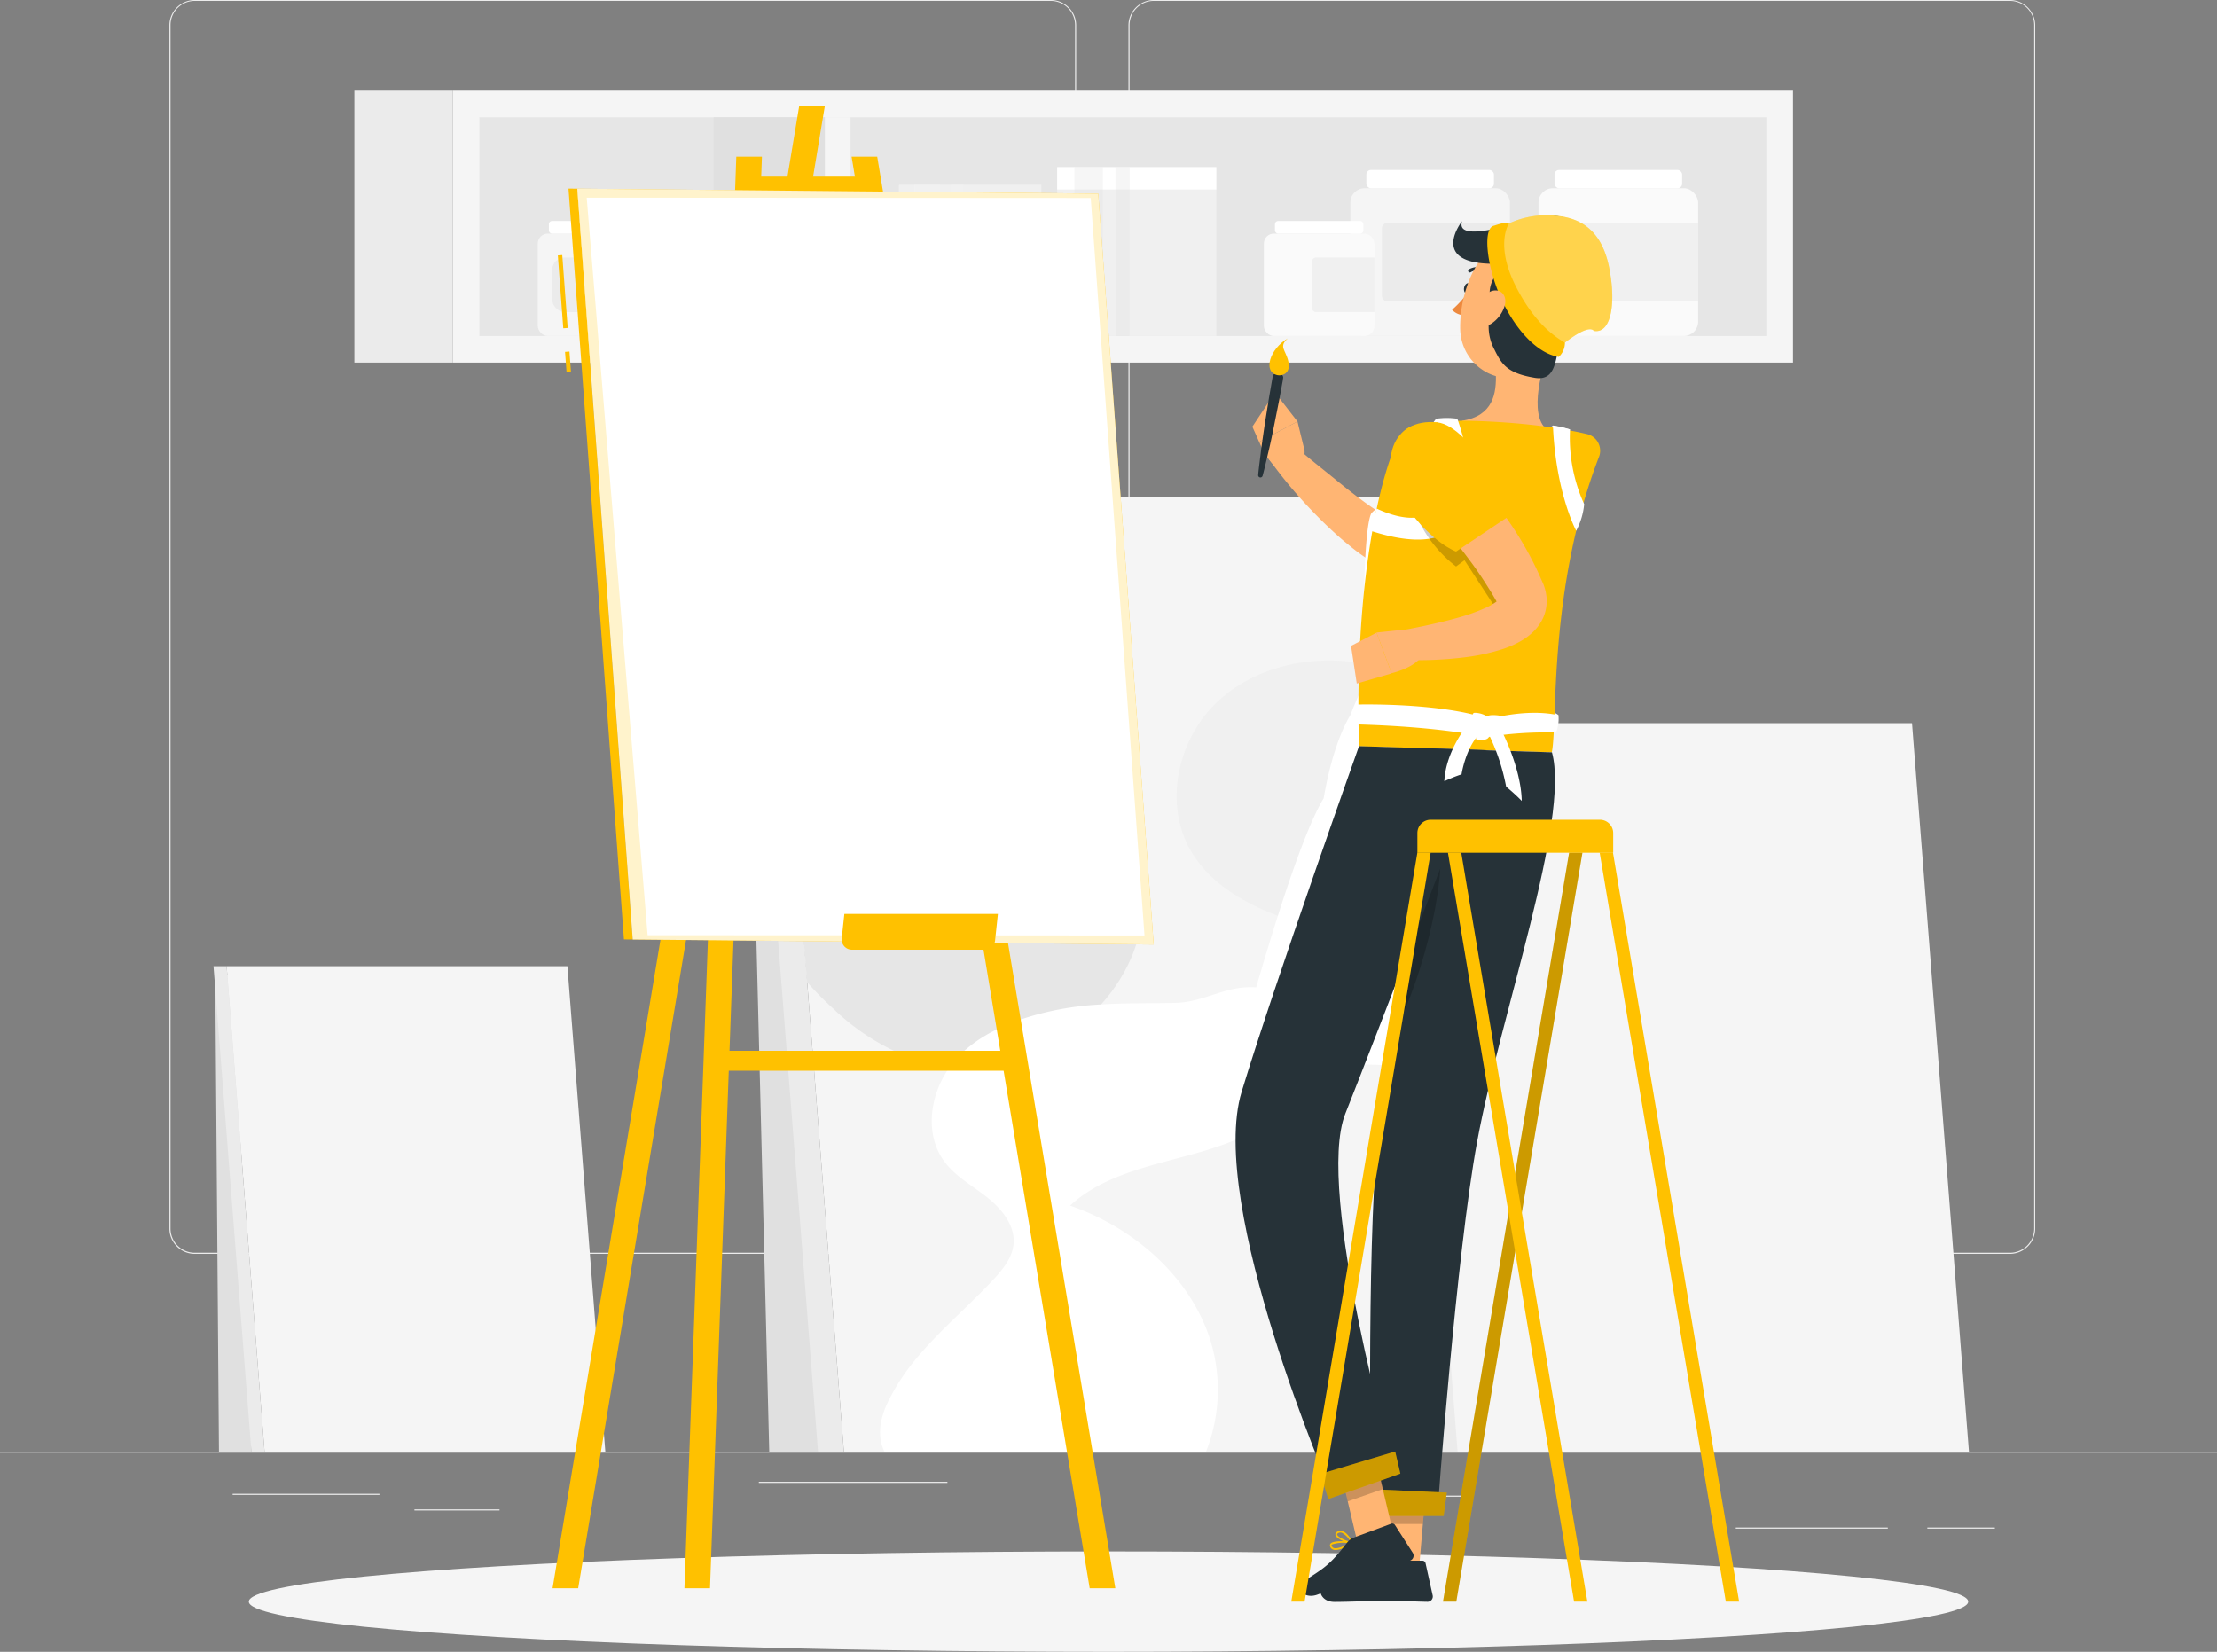 <svg xmlns="http://www.w3.org/2000/svg" width="377.825" height="281.525" viewBox="0 0 377.825 281.525">
  <rect x="0" y="0" width="377.825" height="281.525" fill="#808080" stroke="none"/>
  <g id="Blank_canvas-rafiki" data-name="Blank canvas-rafiki" transform="translate(0 -55)">
    <g id="freepik--background-complete--inject-35" transform="translate(0 55)">
      <rect id="Rectangle_988" data-name="Rectangle 988" width="377.825" height="0.189" transform="translate(0 247.4)" fill="#ebebeb"/>
      <rect id="Rectangle_989" data-name="Rectangle 989" width="25.027" height="0.189" transform="translate(39.641 254.594)" fill="#ebebeb"/>
      <rect id="Rectangle_990" data-name="Rectangle 990" width="32.138" height="0.189" transform="translate(129.322 252.546)" fill="#ebebeb"/>
      <rect id="Rectangle_991" data-name="Rectangle 991" width="14.501" height="0.189" transform="translate(70.631 257.246)" fill="#ebebeb"/>
      <rect id="Rectangle_992" data-name="Rectangle 992" width="11.509" height="0.189" transform="translate(328.459 260.344)" fill="#ebebeb"/>
      <rect id="Rectangle_993" data-name="Rectangle 993" width="25.911" height="0.189" transform="translate(295.814 260.344)" fill="#ebebeb"/>
      <rect id="Rectangle_994" data-name="Rectangle 994" width="18.007" height="0.189" transform="translate(232.74 254.904)" fill="#ebebeb"/>
      <path id="Path_1783" data-name="Path 1783" d="M188.426,268.7H42.517a4.315,4.315,0,0,1-4.307-4.315V59.277A4.315,4.315,0,0,1,42.517,55H188.426a4.315,4.315,0,0,1,4.315,4.315V264.383A4.315,4.315,0,0,1,188.426,268.7ZM42.517,55.151A4.126,4.126,0,0,0,38.4,59.277V264.383a4.126,4.126,0,0,0,4.118,4.126H188.426a4.133,4.133,0,0,0,4.126-4.126V59.277a4.133,4.133,0,0,0-4.126-4.126Z" transform="translate(-9.337 -55)" fill="#ebebeb"/>
      <path id="Path_1784" data-name="Path 1784" d="M404.731,268.7H258.815a4.322,4.322,0,0,1-4.315-4.315V59.277A4.322,4.322,0,0,1,258.815,55H404.731a4.315,4.315,0,0,1,4.3,4.277V264.383A4.315,4.315,0,0,1,404.731,268.7ZM258.815,55.151a4.133,4.133,0,0,0-4.126,4.126V264.383a4.133,4.133,0,0,0,4.126,4.126H404.731a4.133,4.133,0,0,0,4.126-4.126V59.277a4.133,4.133,0,0,0-4.126-4.126Z" transform="translate(-62.187 -55)" fill="#ebebeb"/>
      <path id="Path_1785" data-name="Path 1785" d="M51.9,274.83H48.54l.635,81.285h5.562Z" transform="translate(-11.861 -108.715)" fill="#e0e0e0"/>
      <path id="Path_1786" data-name="Path 1786" d="M51.11,272.92h58.079l6.461,82.729H57.571Z" transform="translate(-12.489 -108.249)" fill="#f5f5f5"/>
      <path id="Path_1787" data-name="Path 1787" d="M50.387,272.92H48.15l6.461,82.729h2.237Z" transform="translate(-11.765 -108.249)" fill="#ebebeb"/>
      <path id="Path_1788" data-name="Path 1788" d="M173.49,167H287.752l12.718,162.767H186.208Z" transform="translate(-42.392 -82.367)" fill="#f5f5f5"/>
      <path id="Path_1789" data-name="Path 1789" d="M267.742,232.462c3.718,6.438,10.949,9.967,18.007,12.234,3.31,1.073,7.685,1.625,9.612-1.277,1.511-2.267.544-5.35,1.224-7.987,1.194-4.625,6.718-6.363,11.38-7.405a41.391,41.391,0,0,0,6.453-2l-2.962-37.934a8.35,8.35,0,0,0-1.3,2.667c-.756,2.388.559,5.078-.295,7.421-.756,2.154-3.2,3.332-5.494,3.476s-4.534-.529-6.8-.967c-8.97-1.768-18.937.325-25.5,6.672S263.177,224.55,267.742,232.462Z" transform="translate(-64.842 -87.52)" fill="#f5f5f5"/>
      <path id="Path_1790" data-name="Path 1790" d="M173.49,167l6.431,82.736a57.857,57.857,0,0,0,4.473,4.534,39.194,39.194,0,0,0,14.206,8.788,25.423,25.423,0,0,0,5.577,1.111c-3.468,4.745-4.383,11.645-.831,16.292,1.919,2.509,4.813,4.05,7.292,6.045s4.715,4.806,4.383,7.949c-.234,2.267-1.783,4.2-3.348,5.887-6.045,6.536-13.5,12.09-17.576,20.025-1.224,2.373-2.131,5.07-1.594,7.677a7.633,7.633,0,0,0,.574,1.73h54.853a28.654,28.654,0,0,0,.521-19.647c-3.65-10.579-13.088-18.612-23.69-22.277,4.534-4.209,10.738-6.045,16.73-7.647s12.211-3.083,17.176-6.8c8.237-6.151,10.247-23.387-3.861-22.76-4.1.181-7.715,2.547-12.007,2.652s-8.5,0-12.68.272a29.228,29.228,0,0,0,4.4-6.393c1.9-3.778,3.076-8.04,2.214-12.151-2.206-10.534-15.77-14.418-20.962-23.848-6.272-11.388,1.783-25.919-1.761-38.432A19.647,19.647,0,0,0,211.3,167Z" transform="translate(-42.392 -82.367)" fill="#f5f5f5"/>
      <path id="Path_1791" data-name="Path 1791" d="M173.49,166.993l6.431,82.736a57.863,57.863,0,0,0,4.473,4.534,39.194,39.194,0,0,0,14.206,8.788,25.423,25.423,0,0,0,5.577,1.111c9.536.854,19.405-3.393,25.873-10.624a29.228,29.228,0,0,0,4.4-6.393c1.9-3.778,3.075-8.04,2.214-12.151-2.206-10.534-15.77-14.418-20.962-23.848-6.272-11.388,1.783-25.919-1.761-38.432a19.647,19.647,0,0,0-2.705-5.743Z" transform="translate(-42.392 -82.36)" fill="#e6e6e6"/>
      <path id="Path_1792" data-name="Path 1792" d="M198.641,355.076a7.633,7.633,0,0,0,.574,1.73h54.822a28.654,28.654,0,0,0,.521-19.647c-3.65-10.579-13.088-18.612-23.69-22.277,4.534-4.209,10.738-6.045,16.73-7.647s12.211-3.083,17.176-6.8c8.237-6.151,10.247-23.387-3.861-22.76-4.1.181-7.715,2.547-12.007,2.652s-8.5,0-12.68.272a51.959,51.959,0,0,0-8.675,1.149c-6.113,1.368-12.31,3.778-16.413,8.486a9.272,9.272,0,0,0-.756.99c-3.468,4.745-4.383,11.645-.831,16.292,1.919,2.509,4.813,4.05,7.292,6.045s4.715,4.806,4.383,7.949c-.234,2.267-1.783,4.2-3.348,5.887-6.045,6.536-13.5,12.09-17.576,20.025C199.011,349.771,198.12,352.469,198.641,355.076Z" transform="translate(-48.501 -109.406)" fill="#fff"/>
      <path id="Path_1793" data-name="Path 1793" d="M267.742,232.462c3.718,6.438,10.949,9.967,18.007,12.234,3.31,1.073,7.685,1.625,9.612-1.277,1.511-2.267.544-5.35,1.224-7.987,1.194-4.625,6.718-6.363,11.38-7.405a41.391,41.391,0,0,0,6.453-2l-2.962-37.934a8.35,8.35,0,0,0-1.3,2.667c-.756,2.388.559,5.078-.295,7.421-.756,2.154-3.2,3.332-5.494,3.476s-4.534-.529-6.8-.967c-8.97-1.768-18.937.325-25.5,6.672S263.177,224.55,267.742,232.462Z" transform="translate(-64.842 -87.52)" fill="#f0f0f0"/>
      <path id="Path_1794" data-name="Path 1794" d="M170.961,170.465l-2.811-.635,4.035,160.629h10.171Z" transform="translate(-41.087 -83.059)" fill="#e0e0e0"/>
      <path id="Path_1795" data-name="Path 1795" d="M172.065,167H167.66l12.718,162.767h4.405Z" transform="translate(-40.968 -82.367)" fill="#ebebeb"/>
      <path id="Path_1796" data-name="Path 1796" d="M315.89,218.11h87.149l9.7,124.146H325.593Z" transform="translate(-77.188 -94.856)" fill="#f5f5f5"/>
      <path id="Path_1797" data-name="Path 1797" d="M314.8,218.11H311.44L317,342.256h5.562Z" transform="translate(-76.1 -94.856)" fill="#e0e0e0"/>
      <path id="Path_1798" data-name="Path 1798" d="M314.8,218.11H311.44l9.7,124.146h3.363Z" transform="translate(-76.1 -94.856)" fill="#ebebeb"/>
      <rect id="Rectangle_995" data-name="Rectangle 995" width="16.775" height="46.344" transform="translate(77.167 61.797) rotate(180)" fill="#ebebeb"/>
      <rect id="Rectangle_996" data-name="Rectangle 996" width="228.395" height="46.344" transform="translate(305.562 61.797) rotate(180)" fill="#f5f5f5"/>
      <rect id="Rectangle_997" data-name="Rectangle 997" width="37.276" height="219.328" transform="translate(301.021 19.987) rotate(90)" fill="#e6e6e6"/>
      <rect id="Rectangle_998" data-name="Rectangle 998" width="37.276" height="18.974" transform="translate(140.589 19.979) rotate(90)" fill="#e0e0e0"/>
      <rect id="Rectangle_999" data-name="Rectangle 999" width="37.276" height="4.36" transform="translate(144.949 19.979) rotate(90)" fill="#f5f5f5"/>
      <rect id="Rectangle_1000" data-name="Rectangle 1000" width="27.203" height="25.186" rx="2.44" transform="translate(289.399 57.263) rotate(180)" fill="#fafafa"/>
      <rect id="Rectangle_1001" data-name="Rectangle 1001" width="21.748" height="3.106" rx="0.77" transform="translate(286.671 32.077) rotate(180)" fill="#fff"/>
      <path id="Path_1799" data-name="Path 1799" d="M0,0H20.826a1,1,0,0,1,1.005,1.005V12.423a1,1,0,0,1-1,1.005H0Z" transform="translate(289.399 51.384) rotate(180)" fill="#f0f0f0"/>
      <rect id="Rectangle_1002" data-name="Rectangle 1002" width="27.203" height="25.186" rx="2.44" transform="translate(257.329 57.263) rotate(180)" fill="#f5f5f5"/>
      <rect id="Rectangle_1003" data-name="Rectangle 1003" width="21.748" height="3.106" rx="0.77" transform="translate(254.601 32.077) rotate(180)" fill="#fff"/>
      <path id="Path_1800" data-name="Path 1800" d="M0,0H20.826a1,1,0,0,1,1,1.005V12.423a1,1,0,0,1-1,1.013H0Z" transform="translate(257.329 51.384) rotate(180)" fill="#ebebeb"/>
      <rect id="Rectangle_1004" data-name="Rectangle 1004" width="18.838" height="17.448" rx="1.69" transform="translate(234.229 57.263) rotate(180)" fill="#fafafa"/>
      <rect id="Rectangle_1005" data-name="Rectangle 1005" width="15.06" height="2.154" rx="0.53" transform="translate(232.34 39.815) rotate(180)" fill="#fff"/>
      <path id="Path_1801" data-name="Path 1801" d="M0,0H9.937a.7.7,0,0,1,.7.7V8.607a.7.7,0,0,1-.7.7H0Z" transform="translate(234.229 53.19) rotate(180)" fill="#f0f0f0"/>
      <rect id="Rectangle_1006" data-name="Rectangle 1006" width="18.838" height="17.448" rx="1.69" transform="translate(110.491 57.263) rotate(180)" fill="#f5f5f5"/>
      <rect id="Rectangle_1007" data-name="Rectangle 1007" width="15.06" height="2.154" rx="0.53" transform="translate(108.602 39.815) rotate(180)" fill="#fff"/>
      <rect id="Rectangle_1008" data-name="Rectangle 1008" width="15.121" height="9.302" rx="2.12" transform="translate(109.222 53.19) rotate(180)" fill="#ebebeb"/>
      <rect id="Rectangle_1009" data-name="Rectangle 1009" width="27.12" height="28.775" transform="translate(207.282 57.263) rotate(180)" fill="#f0f0f0"/>
      <rect id="Rectangle_1010" data-name="Rectangle 1010" width="27.12" height="3.801" transform="translate(207.282 32.289) rotate(180)" fill="#fff"/>
      <rect id="Rectangle_1011" data-name="Rectangle 1011" width="4.836" height="28.775" transform="translate(187.953 57.263) rotate(180)" fill="#e0e0e0" opacity="0.3"/>
      <rect id="Rectangle_1012" data-name="Rectangle 1012" width="2.418" height="28.775" transform="translate(192.517 57.263) rotate(180)" fill="#e0e0e0" opacity="0.3"/>
      <rect id="Rectangle_1013" data-name="Rectangle 1013" width="24.309" height="25.79" transform="translate(177.48 57.263) rotate(180)" fill="#e0e0e0"/>
      <rect id="Rectangle_1014" data-name="Rectangle 1014" width="24.309" height="3.408" transform="translate(177.48 34.881) rotate(180)" fill="#f0f0f0"/>
      <rect id="Rectangle_1015" data-name="Rectangle 1015" width="4.33" height="25.79" transform="translate(160.153 57.263) rotate(180)" fill="#f5f5f5" opacity="0.3"/>
      <rect id="Rectangle_1016" data-name="Rectangle 1016" width="2.169" height="25.79" transform="translate(164.241 57.263) rotate(180)" fill="#f5f5f5" opacity="0.3"/>
    </g>
    <g id="freepik--Shadow--inject-35" transform="translate(42.4 319.417)">
      <ellipse id="freepik--path--inject-35" cx="146.513" cy="8.554" rx="146.513" ry="8.554" fill="#f5f5f5"/>
    </g>
    <g id="freepik--Canvas--inject-35" transform="translate(94.169 73.007)">
      <path id="Path_1802" data-name="Path 1802" d="M154.36,334.322h4.36L167.569,90.33H163.2Z" transform="translate(-131.887 -81.64)" fill="#ffc100"/>
      <path id="Path_1803" data-name="Path 1803" d="M237.006,334.322h-4.368L192.06,90.33h4.368Z" transform="translate(-141.099 -81.64)" fill="#ffc100"/>
      <path id="Path_1804" data-name="Path 1804" d="M124.62,331.512h4.368L171.032,78.83h-4.368Z" transform="translate(-124.62 -78.83)" fill="#ffc100"/>
      <rect id="Rectangle_1017" data-name="Rectangle 1017" width="19.662" height="3.121" transform="translate(53.326 15.219) rotate(180)" fill="#ffc100"/>
      <rect id="Rectangle_1018" data-name="Rectangle 1018" width="49.2" height="3.4" transform="translate(78.27 164.482) rotate(180)" fill="#ffc100"/>
      <rect id="Rectangle_1019" data-name="Rectangle 1019" width="0.756" height="3.484" transform="translate(2.127 41.962) rotate(-4.26)" fill="#ffc100"/>
      <rect id="Rectangle_1020" data-name="Rectangle 1020" width="0.756" height="12.453" transform="translate(0.902 25.526) rotate(-4.25)" fill="#ffc100"/>
      <path id="Path_1805" data-name="Path 1805" d="M137.666,225.5l1.5.015L129.716,97.545l-1.5-.015Z" transform="translate(-125.5 -83.399)" fill="#ffc100"/>
      <path id="Path_1806" data-name="Path 1806" d="M139.646,225.519l88.781.854L218.981,98.4,130.2,97.55Z" transform="translate(-125.983 -83.404)" fill="#ffc100"/>
      <path id="Path_1807" data-name="Path 1807" d="M139.646,225.519l88.781.854L218.981,98.4,130.2,97.55Z" transform="translate(-125.983 -83.404)" fill="#fff" opacity="0.8"/>
      <path id="Path_1808" data-name="Path 1808" d="M142.7,225.282l84.678.045L218.215,99.633,132.32,99.58Z" transform="translate(-126.501 -83.9)" fill="#fff"/>
      <path id="Path_1809" data-name="Path 1809" d="M191.566,267.228h22.67a1.746,1.746,0,0,0,1.73-1.564l.484-4.534H190.281l-.446,4.133a1.746,1.746,0,0,0,1.73,1.965Z" transform="translate(-140.552 -123.375)" fill="#ffc100"/>
    </g>
    <g id="freepik--Character--inject-35" transform="translate(210.569 91.683)">
      <path id="Path_1810" data-name="Path 1810" d="M308.436,168.417a15.022,15.022,0,0,1-2.441-1.2c-.861-.521-1.753-1.088-2.63-1.708-1.761-1.239-3.514-2.607-5.252-4.012-3.453-2.834-5.131-4.035-8.478-7.065l-3.446,3.1a79.069,79.069,0,0,0,7.413,8.9c1.64,1.708,3.355,3.363,5.214,4.957.929.756,1.9,1.587,2.947,2.327a22.765,22.765,0,0,0,3.582,2.131,11.556,11.556,0,0,0,2.531.831,6.877,6.877,0,0,0,4.118-.416,6.212,6.212,0,0,0,2.131-1.61,6.7,6.7,0,0,0,.7-.982c.166-.3.332-.635.453-.922l.159-.431.113-.355.136-.453Z" transform="translate(-280.5 -115.979)" fill="#ffb573"/>
      <path id="Path_1811" data-name="Path 1811" d="M293.675,214.124c1.443-8.373,3.6-12.642,4.609-14.274.8-2.312,1.965-4.186,2.516-7.028-.559-10.42-.181-24.838.967-27.2.657-1.043,5.29-3.582,5.66-3.672.7-6.665,5.41-12.506,5.41-12.506a26.629,26.629,0,0,1,3.62,0c-4.67,6.211-5.29,10.224-5.66,11.871a60.657,60.657,0,0,1,14.939-.234c1.345-6.642,7.012-10.488,7.012-10.488a14.357,14.357,0,0,1,2.917.665c-4.844,5.229-5.743,8.471-6.34,10.277,2.033.3,4.345,4.2,4.345,4.2-3.31,13.481-5.743,25.224-5.8,28.118s1.1,2.267,1.511,4.882c3.96.5,4.315,1.254,4.315,1.254a6.333,6.333,0,0,1-.423,2.939A17.139,17.139,0,0,0,329.13,202c-3.725,19.828-8.939,38.856-9.325,58.011l-41.115-1.141S288.083,223.214,293.675,214.124Z" transform="translate(-278.667 -114.745)" fill="#fff"/>
      <path id="Path_1812" data-name="Path 1812" d="M291.662,154.76l-1.149-4.7L284,153.544s2.018,5.373,5.04,4.882l1.844-1.413A2.184,2.184,0,0,0,291.662,154.76Z" transform="translate(-279.965 -114.911)" fill="#ffb573"/>
      <path id="Path_1813" data-name="Path 1813" d="M286.3,143.53l-3.854,5.819,1.156,2.6,6.529-3.484Z" transform="translate(-279.586 -113.315)" fill="#ffb573"/>
      <path id="Path_1814" data-name="Path 1814" d="M344.96,130.16c-1.8,4.451-4.36,12.642-1.859,15.869-2.924,2.267-6.672,4.859-12.007,4.685s-3.657-3.778-1.859-5.637c5.222-.854,5.856-4.594,5.705-8.153Z" transform="translate(-290.591 -110.049)" fill="#ffb573"/>
      <path id="Path_1815" data-name="Path 1815" d="M331.252,116.124a.287.287,0,0,0,.28,0,2.267,2.267,0,0,1,2.108-.091.294.294,0,0,0,.287-.514,2.9,2.9,0,0,0-2.667.091.287.287,0,0,0-.121.393A.249.249,0,0,0,331.252,116.124Z" transform="translate(-291.474 -106.402)" fill="#263238"/>
      <path id="Path_1816" data-name="Path 1816" d="M330.686,120a17.819,17.819,0,0,1-3.2,3.68,2.879,2.879,0,0,0,2.267.922Z" transform="translate(-290.591 -107.566)" fill="#ed893e"/>
      <path id="Path_1817" data-name="Path 1817" d="M331.34,119.882c-.1.484-.446.831-.756.756s-.491-.521-.393-1.005.446-.831.756-.756S331.446,119.391,331.34,119.882Z" transform="translate(-291.245 -107.289)" fill="#263238"/>
      <path id="Path_1818" data-name="Path 1818" d="M347.756,119.245c-1.625,5.909-2.267,9.446-5.932,11.886-5.516,3.672-12.325-.612-12.506-6.884-.159-5.652,2.516-14.357,8.871-15.514a8.35,8.35,0,0,1,9.567,10.511Z" transform="translate(-291.036 -104.778)" fill="#ffb573"/>
      <path id="Path_1819" data-name="Path 1819" d="M334.576,119.029a8.267,8.267,0,0,0,.212,7.473c1.217,2.479,2.161,3.99,6.846,4.776s3.106-5.66,5.29-8.221,9.944-10.579,2.093-12.589c1.685-5.924-2.569-7.9-7.995-6.257s-12.771,3.665-11.773.378c0,0-6.468,8.146,7.556,7.179C332.188,115.712,334.576,119.029,334.576,119.029Z" transform="translate(-290.657 -103.572)" fill="#263238"/>
      <path id="Path_1820" data-name="Path 1820" d="M339.609,104.962a15.158,15.158,0,0,1,8.017-1.33c4.383.363,7.829,2.645,9.068,8.75s.378,11.4-2.584,10.874c-.975-1.232-4.987,2.04-4.987,2.04-.839,1.67-6.567-2.577-9.022-7.428S336.05,105.529,339.609,104.962Z" transform="translate(-293.045 -103.545)" fill="#ffc100"/>
      <path id="Path_1821" data-name="Path 1821" d="M339.609,104.962a15.158,15.158,0,0,1,8.017-1.33c4.383.363,7.829,2.645,9.068,8.75s.378,11.4-2.584,10.874c-.975-1.232-4.987,2.04-4.987,2.04-.839,1.67-6.567-2.577-9.022-7.428S336.05,105.529,339.609,104.962Z" transform="translate(-293.045 -103.545)" fill="#fff" opacity="0.3"/>
      <path id="Path_1822" data-name="Path 1822" d="M336.617,105.724c-2.018.332-1.3,6.718.967,11.962s6.106,9.786,10.027,10.413a3.317,3.317,0,0,0,1.05-2.4c-1.088-.756-4.919-2.728-8.441-9.778s-1.088-10.579-1.088-10.579C339.02,104.893,336.617,105.724,336.617,105.724Z" transform="translate(-292.532 -103.952)" fill="#ffc100"/>
      <path id="Path_1823" data-name="Path 1823" d="M337.869,123.145a5.584,5.584,0,0,1-2.267,3.023c-1.421.914-2.411-.2-2.267-1.768.144-1.406,1.058-3.582,2.592-3.861S338.323,121.634,337.869,123.145Z" transform="translate(-292.016 -107.689)" fill="#ffb573"/>
      <path id="Path_1824" data-name="Path 1824" d="M318.114,403.277H311.94l1.232-14.3h6.174Z" transform="translate(-286.792 -173.291)" fill="#ffb573"/>
      <path id="Path_1825" data-name="Path 1825" d="M307.65,407h7.519a.536.536,0,0,1,.529.423l1.217,5.486a.9.9,0,0,1-.9,1.1c-2.426-.038-4.186-.181-7.239-.181-1.874,0-6,.2-8.592.2s-2.924-2.562-1.866-2.8c4.753-1.043,6.8-2.471,8.312-3.846A1.511,1.511,0,0,1,307.65,407Z" transform="translate(-283.326 -177.694)" fill="#263238"/>
      <path id="Path_1826" data-name="Path 1826" d="M319.538,388.99h-6.174l-.635,7.368H318.9Z" transform="translate(-286.985 -173.294)" opacity="0.2"/>
      <path id="Path_1827" data-name="Path 1827" d="M286.873,139.107c-.756.234-.62.635-.71.99l-.189,1.088-.378,2.176-.7,4.368q-.325,2.176-.627,4.375c-.166,1.466-.378,2.924-.514,4.4a.385.385,0,0,0,.756.128c.385-1.428.7-2.864,1.043-4.3s.635-2.879.929-4.322l.861-4.33.4-2.176.2-1.081c0-.37.3-.7-.325-1.186A.831.831,0,0,0,286.873,139.107Z" transform="translate(-279.906 -112.225)" fill="#263238"/>
      <path id="Path_1828" data-name="Path 1828" d="M287.711,137.6c.793.151,2.267-.34,1.806-2.35s-1.685-2.486-.106-3.922C286.412,133.06,285.059,137.073,287.711,137.6Z" transform="translate(-280.525 -110.334)" fill="#ffc100"/>
      <path id="Path_1829" data-name="Path 1829" d="M347.294,156.222c-8.622,22.488-6.944,45.339-7.972,50.175l-32.856-1.02c-.869-28.858,3.914-47.2,6.876-52.684a3.96,3.96,0,0,1,2.849-2.055c.869-.136,1.987-.287,3.242-.423.914-.1,1.9-.189,2.924-.249.559-.038,1.134-.06,1.715-.076a119.854,119.854,0,0,1,13.874.952c.861.106,1.738.234,2.584.37s1.549.272,2.267.416c.914.174,1.768.363,2.524.537a2.917,2.917,0,0,1,1.972,4.058Z" transform="translate(-285.429 -114.87)" fill="#ffc100"/>
      <path id="Path_1830" data-name="Path 1830" d="M310.155,164.727l-1.035,3.778c24.974,8.07,14.773-19.1,14.773-19.1a13.216,13.216,0,0,0-3.62,0C325.11,162.921,320.53,169.525,310.155,164.727Z" transform="translate(-286.103 -114.722)" fill="#fff"/>
      <path id="Path_1831" data-name="Path 1831" d="M325.983,161.919c5.894-.212,8.735,10.368,8.735,10.368l-.756.567,5.146,8.9-6.045,3.521-5.645-8.667-1.436,1.065a22.065,22.065,0,0,1-5.932-6.96C316.787,164.609,318.835,162.161,325.983,161.919Z" transform="translate(-288.405 -117.808)" opacity="0.2"/>
      <path id="Path_1832" data-name="Path 1832" d="M340.249,182.684a7.783,7.783,0,0,0-.332-1.511,6.964,6.964,0,0,0-.249-.673l-.227-.506c-.431-.96-.854-1.934-1.33-2.864a59.083,59.083,0,0,0-3.121-5.471,60.914,60.914,0,0,0-3.657-5.108c-.665-.816-1.337-1.617-2.048-2.4-.348-.4-.718-.756-1.081-1.179l-.582-.582-.642-.627-6.461,6.8.831.9c.3.325.6.65.907.99.6.673,1.186,1.375,1.761,2.078,1.171,1.406,2.267,2.856,3.37,4.337s2.116,3.023,3.06,4.534c.468.718.884,1.458,1.315,2.2A10.134,10.134,0,0,1,330,184.634a32.859,32.859,0,0,1-4.965,1.768c-3.544.99-7.368,1.746-11.1,2.426l.189,4.632a64.751,64.751,0,0,0,12.264-.355,34.76,34.76,0,0,0,6.37-1.383,16.283,16.283,0,0,0,3.446-1.564,10.157,10.157,0,0,0,1.859-1.451,7.7,7.7,0,0,0,1.708-2.5,7.125,7.125,0,0,0,.484-3.521Z" transform="translate(-287.278 -117.77)" fill="#ffb573"/>
      <path id="Path_1833" data-name="Path 1833" d="M315.271,197l-4.821.5,2.569,6.929s5.6-1.262,5.524-4.322l-1.149-2.018A2.191,2.191,0,0,0,315.271,197Z" transform="translate(-286.428 -126.377)" fill="#ffb573"/>
      <path id="Path_1834" data-name="Path 1834" d="M304.7,199.944l.975,6.423,5.939-1.73-2.569-6.937Z" transform="translate(-285.023 -126.552)" fill="#ffb573"/>
      <path id="Path_1835" data-name="Path 1835" d="M321.575,150.242c5.871.62,13.02,15.446,13.02,15.446l-9.823,6.574s-4.081-1.443-8.478-7.67C311.026,157.1,313.905,149.448,321.575,150.242Z" transform="translate(-287.2 -114.942)" fill="#ffc100"/>
      <path id="Path_1836" data-name="Path 1836" d="M318.762,223.8s-6.74,48.513-8.494,66.55c-1.927,19.783-1.1,63.3-1.1,63.3h11.335s3.174-43.518,6.733-62.81c4.05-21.967,15.869-54.883,12.755-66.376Z" transform="translate(-286.072 -132.929)" fill="#263238"/>
      <path id="Path_1837" data-name="Path 1837" d="M321.8,242.92c-.408.136-2.207.348-4.1.657-1.368,10.171-3.174,23.78-4.579,35.266C318.359,269.693,323.225,252.048,321.8,242.92Z" transform="translate(-287.082 -137.601)" opacity="0.2"/>
      <path id="Path_1838" data-name="Path 1838" d="M307.945,395.427H321.26l.544-3.975-13.9-.642Z" transform="translate(-285.804 -173.738)" fill="#ffc100"/>
      <path id="Path_1839" data-name="Path 1839" d="M307.945,395.427H321.26l.544-3.975-13.9-.642Z" transform="translate(-285.804 -173.738)" opacity="0.2"/>
      <path id="Path_1840" data-name="Path 1840" d="M320.55,400.6Z" transform="translate(-288.895 -176.13)" fill="#ffc100"/>
      <path id="Path_1841" data-name="Path 1841" d="M307.657,407.874a7.556,7.556,0,0,0,1.617-.219.144.144,0,0,0,.113-.121.151.151,0,0,0-.068-.151c-.227-.136-2.214-1.36-2.9-1.013a.476.476,0,0,0-.249.416.892.892,0,0,0,.3.756,1.867,1.867,0,0,0,1.186.332Zm1.194-.431a3,3,0,0,1-2.191-.106.612.612,0,0,1-.2-.529c0-.121.053-.159.091-.174C306.909,406.453,308.043,406.982,308.851,407.443Z" transform="translate(-285.38 -177.525)" fill="#ffc100"/>
      <path id="Path_1842" data-name="Path 1842" d="M309.651,407.187a.144.144,0,0,0,.144-.159c0-.076-.151-1.851-.869-2.441a.838.838,0,0,0-.627-.189h0a.476.476,0,0,0-.461.385c-.128.688,1.1,2.04,1.738,2.388Zm-1.247-2.5a.529.529,0,0,1,.332.129,3.544,3.544,0,0,1,.756,1.934c-.635-.484-1.421-1.511-1.345-1.912,0-.038,0-.121.212-.144h.068Z" transform="translate(-285.787 -177.057)" fill="#ffc100"/>
      <path id="Path_1843" data-name="Path 1843" d="M310.954,395.192l-5.977,2.086-3.227-13.632,5.985-2.086Z" transform="translate(-284.302 -171.478)" fill="#ffb573"/>
      <path id="Path_1844" data-name="Path 1844" d="M304.124,402.236c-.038-.06-.756-1.564-1.73-1.9a1.1,1.1,0,0,0-.846.045c-.3.151-.378.332-.378.484a.372.372,0,0,0,0,.091c.144.7,1.987,1.436,2.8,1.511a.136.136,0,0,0,.1,0h0a.151.151,0,0,0,.053-.234Zm-2.66-1.33a.174.174,0,0,1,.083-.174.627.627,0,0,1,.128-.083.8.8,0,0,1,.34-.083.959.959,0,0,1,.287.053,3.431,3.431,0,0,1,1.421,1.511C302.854,401.956,301.547,401.322,301.464,400.906Z" transform="translate(-284.159 -176.051)" fill="#ffc100"/>
      <path id="Path_1845" data-name="Path 1845" d="M303.763,402.989a.151.151,0,0,0,.045-.144.144.144,0,0,0-.121-.113c-.317-.045-3.076-.363-3.635.287a.453.453,0,0,0-.091.453h0a.831.831,0,0,0,.5.574c.846.325,2.418-.521,3.28-1.05Zm-3.446.181a6.072,6.072,0,0,1,2.894-.2c-1.194.68-2.169.982-2.645.793a.521.521,0,0,1-.325-.378.159.159,0,0,1,0-.174.255.255,0,0,1,.1-.045Z" transform="translate(-283.858 -176.623)" fill="#ffc100"/>
      <path id="Path_1846" data-name="Path 1846" d="M302.311,401l6.317-2.335a.536.536,0,0,1,.642.212l3.023,4.723a.9.9,0,0,1-.453,1.353c-2.267.8-5.637,1.889-8.5,2.947-3.355,1.239-3.332,1.39-7.269,2.841-2.373.884-3.922-1.277-3.023-1.859,4.164-2.667,4.98-3.023,7.995-6.9A2.849,2.849,0,0,1,302.311,401Z" transform="translate(-282.112 -175.65)" fill="#263238"/>
      <path id="Path_1847" data-name="Path 1847" d="M301.76,383.653l1.655,7.028,5.985-2.093-1.662-7.028Z" transform="translate(-284.304 -171.478)" opacity="0.2"/>
      <path id="Path_1848" data-name="Path 1848" d="M297.362,285.926c5.237-13.141,23.931-61.963,23.931-61.963l-21.6-.673s-14.357,40.322-20,58.9c-5.894,19.314,15.294,68.25,15.294,68.25l10.866-3.393S292.126,299.067,297.362,285.926Z" transform="translate(-278.66 -132.805)" fill="#263238"/>
      <path id="Path_1849" data-name="Path 1849" d="M299.138,390.473l12.272-4.322-.884-3.771-12.755,3.831Z" transform="translate(-283.329 -171.678)" fill="#ffc100"/>
      <path id="Path_1850" data-name="Path 1850" d="M299.138,390.473l12.272-4.322-.884-3.771-12.755,3.831Z" transform="translate(-283.329 -171.678)" opacity="0.2"/>
      <path id="Path_1851" data-name="Path 1851" d="M305.888,213.9l-.348,3.378c15.272.408,22.36,2.2,22.36,2.2a19.179,19.179,0,0,0,.34-3.083C322.663,214.26,312.084,213.783,305.888,213.9Z" transform="translate(-285.228 -130.507)" fill="#fff"/>
      <path id="Path_1852" data-name="Path 1852" d="M347.417,216.194l-.423,2.939a64.343,64.343,0,0,0-12.007.809,6.483,6.483,0,0,1,.4-3.083C341.621,215.295,345.566,215.756,347.417,216.194Z" transform="translate(-292.413 -130.968)" fill="#fff"/>
      <path id="Path_1853" data-name="Path 1853" d="M353.147,151.625l-2.917-.665c.5,11.554,3.967,17.947,3.967,17.947a11.969,11.969,0,0,0,1.36-4.534A27.386,27.386,0,0,1,353.147,151.625Z" transform="translate(-296.148 -115.131)" fill="#fff"/>
      <path id="Path_1854" data-name="Path 1854" d="M332.706,219.941c-.257.877,1.708.469,1.995.181s3.484-3.718,1.768-3.907-1.851.189-1.851.189a4.141,4.141,0,0,0-2.078-.635C331.346,215.755,333.243,218.15,332.706,219.941Z" transform="translate(-291.727 -130.967)" fill="#fff"/>
      <path id="Path_1855" data-name="Path 1855" d="M330.969,216.69c-1.307,1.02-5.01,5.9-5.229,10.972a24.1,24.1,0,0,1,2.932-1.179s.627-4.194,2.894-6.74Z" transform="translate(-290.164 -131.192)" fill="#fff"/>
      <path id="Path_1856" data-name="Path 1856" d="M336.776,217.18c1.179,1.625,4.473,8.365,4.587,13.949a34.6,34.6,0,0,0-2.66-2.426,35.622,35.622,0,0,0-3.023-9.068Z" transform="translate(-292.592 -131.312)" fill="#fff"/>
      <path id="Path_1857" data-name="Path 1857" d="M314.978,247.29h-2.267L291.22,374.957h2.267Z" transform="translate(-281.729 -138.669)" fill="#ffc100"/>
      <path id="Path_1858" data-name="Path 1858" d="M349.205,247.29h-2.267l-21.5,127.667h2.267Z" transform="translate(-290.09 -138.669)" fill="#ffc100"/>
      <path id="Path_1859" data-name="Path 1859" d="M349.205,247.29h-2.267l-21.5,127.667h2.267Z" transform="translate(-290.09 -138.669)" opacity="0.2"/>
      <path id="Path_1860" data-name="Path 1860" d="M360.77,247.29h2.267l21.5,127.667h-2.267Z" transform="translate(-298.723 -138.669)" fill="#ffc100"/>
      <path id="Path_1861" data-name="Path 1861" d="M326.55,247.29h2.267l21.5,127.667h-2.267Z" transform="translate(-290.362 -138.669)" fill="#ffc100"/>
      <path id="Path_1862" data-name="Path 1862" d="M321.9,239.89h28.866a2.267,2.267,0,0,1,2.267,2.267v3.355H319.66v-3.355a2.267,2.267,0,0,1,2.237-2.267Z" transform="translate(-288.678 -136.861)" fill="#ffc100"/>
    </g>
  </g>
</svg>
